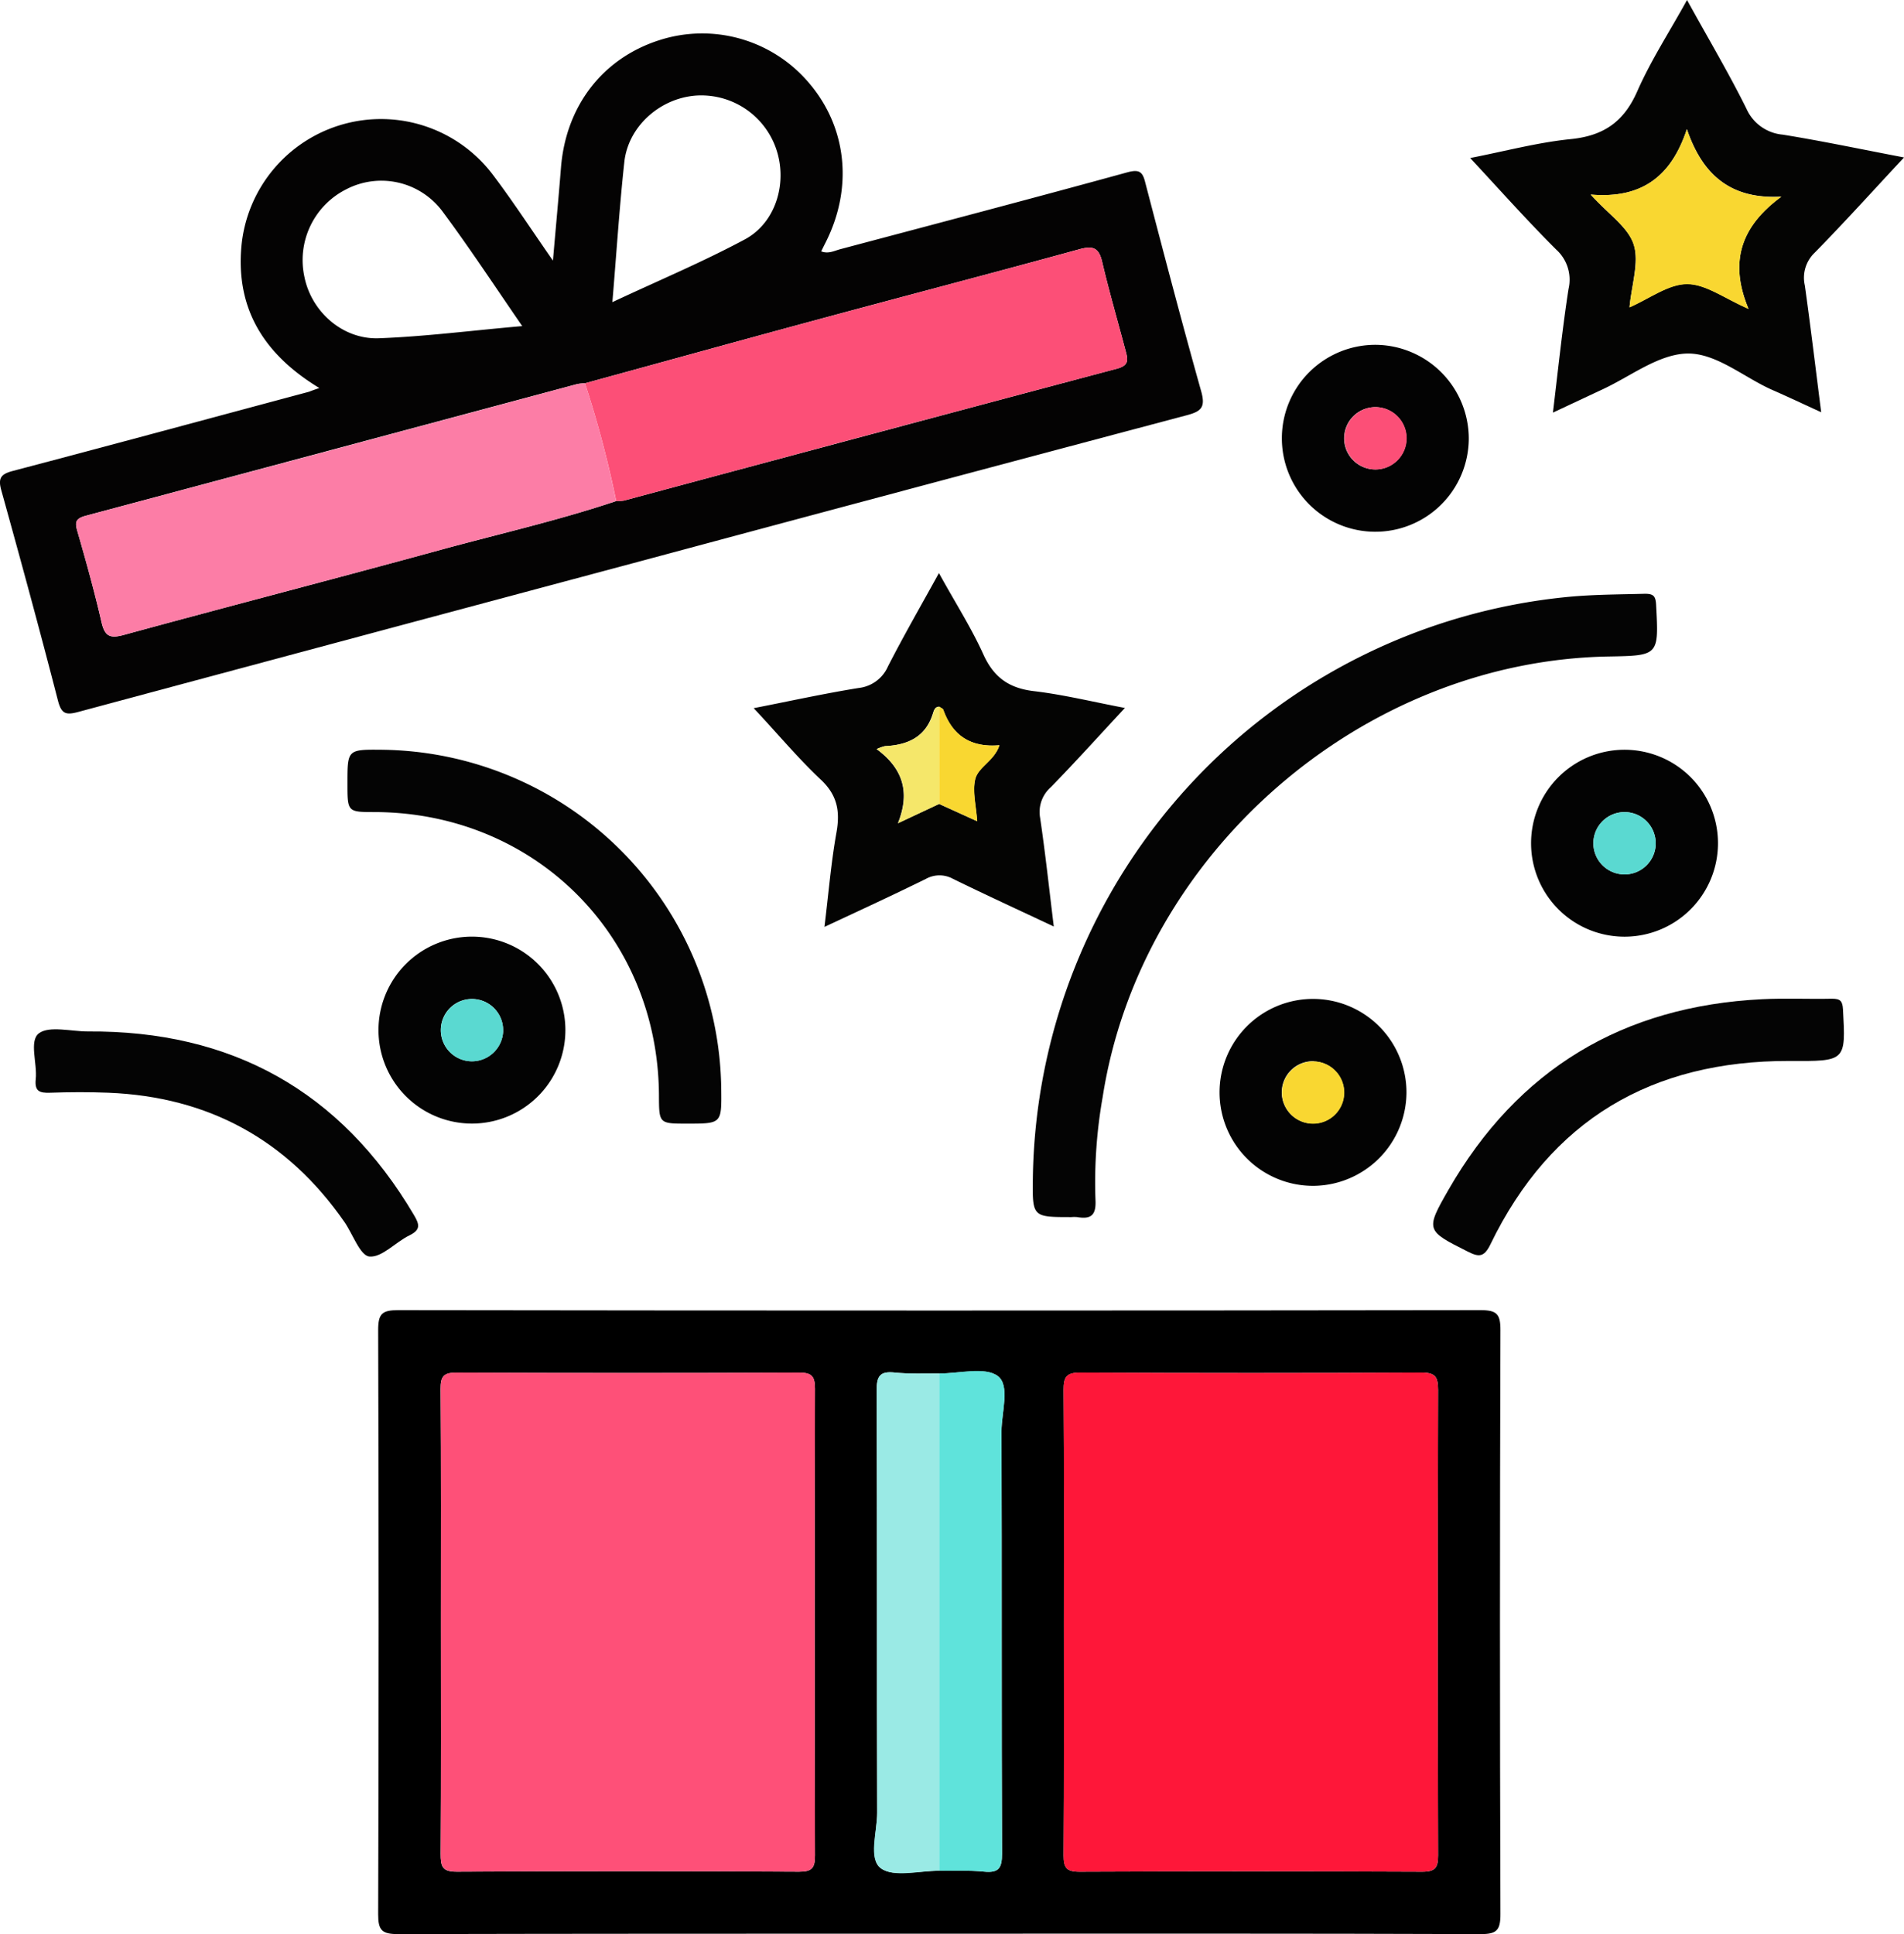 <svg id="Layer_1" data-name="Layer 1" xmlns="http://www.w3.org/2000/svg" viewBox="0 0 366.73 372.47"><defs><style>.cls-1{fill:#040303;}.cls-2{fill:#040403;}.cls-3{fill:#040404;}.cls-4{fill:#030303;}.cls-5{fill:#fe5078;}.cls-6{fill:#fe1739;}.cls-7{fill:#9aeae5;}.cls-8{fill:#5fe3db;}.cls-9{fill:#fc4f77;}.cls-10{fill:#fc7da6;}.cls-11{fill:#f9d731;}.cls-12{fill:#f5e76a;}.cls-13{fill:#5ad9d1;}</style></defs><title>gift</title><path d="M306.75,582.75c-34.75,0-69.5,0-104.24.08-3.12,0-3.85-.72-3.84-3.84q.18-56.24,0-112.49c0-3.12.73-3.83,3.84-3.83q104.24.15,208.49,0c3.11,0,3.84.72,3.83,3.84q-.18,56.24,0,112.49c0,3.12-.73,3.84-3.84,3.83C376.24,582.7,341.5,582.75,306.75,582.75Zm0-107.88c-2.87,0-5.76.12-8.6-.18s-3.47.69-3.46,3.47c.12,27.1,0,54.21.1,81.31,0,3.69-1.66,8.92.71,10.68s7.4.45,11.25.48c2.87,0,5.76-.11,8.6.17s3.49-.66,3.48-3.46c-.12-27.1,0-54.21-.1-81.31,0-3.69,1.66-8.91-.73-10.68S310.59,474.9,306.74,474.87Zm-96,47.91c0,14.86.05,29.72-.05,44.58,0,2.38.25,3.48,3.12,3.46q33-.2,65.93,0c2.51,0,3.06-.75,3.05-3.14q-.12-45,0-89.9c0-2.49-.72-3.08-3.13-3.07q-33,.14-65.93,0c-2.51,0-3.07.75-3.05,3.14C210.8,492.81,210.75,507.8,210.75,522.78Zm120-.12c0,15,.05,30-.05,45,0,2.37.53,3.17,3.06,3.16q33-.15,66,0c2.54,0,3.06-.8,3.06-3.17q-.12-44.8,0-89.6c0-2.56-.56-3.37-3.26-3.35q-32.81.17-65.61,0c-2.7,0-3.27.8-3.25,3.36C330.81,492.92,330.75,507.79,330.75,522.66Z" transform="translate(-125.83 -210.36)"/><path class="cls-1" d="M187.34,285.09c-10.73-6.52-16.12-15.3-15-27.41A27,27,0,0,1,220.75,244c3.9,5.16,7.43,10.59,11.58,16.55.56-6.42,1.09-12.16,1.55-17.91.94-11.86,8-21,18.84-24.51a26.94,26.94,0,0,1,28.87,8.14c7.37,8.56,8.6,20.24,3.26,30.79-.28.55-.55,1.1-.85,1.71,1.39.53,2.52-.11,3.68-.42,18.42-4.9,36.86-9.74,55.24-14.79,2.38-.66,3-.1,3.51,2,3.5,13.38,7,26.78,10.74,40.08.9,3.17.07,3.94-2.8,4.7q-52.75,14-105.45,28.17-54,14.44-107.95,28.94c-2.51.68-3.32.4-4-2.25-3.48-13.51-7.16-27-10.89-40.42-.65-2.33-.1-3.12,2.24-3.73,19-5,38-10.15,57.05-15.25C185.82,285.62,186.25,285.45,187.34,285.09Zm57.19,21.76a8.07,8.07,0,0,0,1.48-.09Q293.5,294,341,281.35c2.52-.67,2-2,1.59-3.59-1.5-5.66-3.14-11.29-4.48-17-.64-2.74-1.79-3.11-4.39-2.4-16.59,4.56-33.23,8.9-49.83,13.39-15.15,4.09-30.26,8.28-45.39,12.42a9.18,9.18,0,0,0-1.49.15Q189.7,297,142.37,309.68c-2.1.56-2.13,1.32-1.6,3.12,1.66,5.74,3.26,11.51,4.6,17.34.62,2.7,1.56,3.25,4.28,2.5,20.33-5.55,40.72-10.82,61-16.38C222,313.17,233.41,310.58,244.53,306.85Zm-18.11-33.69C221,265.29,216.21,258,211,251a14.67,14.67,0,0,0-18.47-4.19,15.26,15.26,0,0,0-8.06,16.9c1.36,6.71,7.4,12.09,14.41,11.79C207.83,275.16,216.73,274,226.42,273.16Zm17.36-4.61c8.95-4.2,17.45-7.76,25.52-12.09,6.09-3.27,8.31-11.15,5.94-17.68a15.26,15.26,0,0,0-15.52-10c-6.9.59-12.91,6-13.64,12.8C245.14,250.26,244.58,259,243.78,268.55Z" transform="translate(-125.83 -210.36)"/><path class="cls-2" d="M424.94,289.82c1-8.3,1.81-16.08,3-23.8a7.82,7.82,0,0,0-2.38-7.61C420,252.87,414.78,247,409,240.79c6.79-1.32,13-3,19.37-3.64s10.24-3.35,12.82-9.22,6.13-11.33,9.58-17.57c4,7.28,8,14,11.44,20.93a8.46,8.46,0,0,0,7,5c7.62,1.23,15.17,2.83,23.36,4.39-6,6.42-11.47,12.5-17.2,18.33a6.67,6.67,0,0,0-1.91,6.33c1.11,7.89,2.05,15.81,3.15,24.41-3.5-1.6-6.45-3-9.43-4.3-5.56-2.46-10.93-7.25-16.63-7-5.53.26-10.86,4.53-16.28,7Zm7.27-42c3.47,3.84,7.24,6.32,8.3,9.65s-.42,7.76-.82,12.06c3.87-1.69,7.47-4.47,11.08-4.48s7.21,2.77,11.84,4.77c-3.86-9.23-1.28-16,6.32-21.6-9.72.55-15.18-4.14-18.19-13C447.79,244.17,442.21,248.69,432.21,247.83Z" transform="translate(-125.83 -210.36)"/><path class="cls-3" d="M324.77,437.2A114.09,114.09,0,0,1,428.08,325.29c4.87-.45,9.73-.45,14.59-.58,1.62,0,2.05.44,2.14,2.08.53,9.84.58,9.83-9.22,10-47.57.88-90.1,38-97.38,84.87a94.3,94.3,0,0,0-1.38,19.76c.16,2.95-.84,3.79-3.52,3.33a7,7,0,0,0-1.12,0C324.67,444.75,324.67,444.75,324.77,437.2Z" transform="translate(-125.83 -210.36)"/><path class="cls-2" d="M271,346.74c7.1-1.39,13.64-2.83,20.24-3.89a7,7,0,0,0,5.61-4.13c3-5.87,6.3-11.59,9.83-18,3,5.48,6.16,10.38,8.53,15.61,2,4.46,4.94,6.56,9.76,7.13,5.68.67,11.28,2.05,17.53,3.24-4.94,5.3-9.5,10.37-14.26,15.25a6.35,6.35,0,0,0-2.07,5.92c1,6.77,1.73,13.58,2.63,20.92-6.82-3.21-13.14-6.11-19.39-9.17a5.39,5.39,0,0,0-5.25,0c-6.24,3.07-12.57,6-19.53,9.24.79-6.44,1.27-12.36,2.31-18.17.74-4.14.16-7.26-3.11-10.28C279.41,356.24,275.5,351.53,271,346.74Zm35.71-.28c-.81,0-1,.73-1.17,1.22-1.4,4.62-4.86,6.16-9.27,6.37a8.19,8.19,0,0,0-1.6.57c4.86,3.59,6.59,8.06,4.1,14.28l7.93-3.72,7.33,3.33c-.2-3-.95-5.68-.38-8.08s3.66-3.5,4.67-6.55c-5.56.48-9.05-1.88-10.81-6.81C307.46,346.81,307,346.66,306.75,346.46Z" transform="translate(-125.83 -210.36)"/><path class="cls-3" d="M264.75,420.21c.07,6.54.07,6.54-6.58,6.54-5.4,0-5.4,0-5.42-5.44-.14-30.74-23.89-54.43-54.67-54.56-5.33,0-5.33,0-5.33-5.54,0-6.52,0-6.52,6.65-6.46A66.1,66.1,0,0,1,264.75,420.21Z" transform="translate(-125.83 -210.36)"/><path class="cls-3" d="M470.43,414.68C444,414.63,424.53,426,412.9,450c-1.24,2.56-2.27,2.46-4.43,1.36-7.94-4-8.13-4.07-3.66-11.85,13.37-23.27,33.64-35.39,60.38-36.72,4.48-.23,9,0,13.48-.1,1.62,0,2.05.43,2.14,2.08C481.35,414.76,481.4,414.75,470.43,414.68Z" transform="translate(-125.83 -210.36)"/><path class="cls-3" d="M142.76,409c27.63-.2,48.68,11.43,62.8,35.35,1.08,1.83,1.33,2.84-.87,3.92-2.68,1.3-5.29,4.3-7.71,4.07-1.79-.16-3.19-4.31-4.81-6.65-11-15.84-26.2-24.11-45.45-24.89-3.74-.15-7.49-.13-11.24,0-2,.07-3-.26-2.77-2.56.35-3.06-1.34-7.44.64-8.9S139.54,409,142.76,409Z" transform="translate(-125.83 -210.36)"/><path class="cls-4" d="M408.73,294.88a18,18,0,1,1-17.67-18.11A18.08,18.08,0,0,1,408.73,294.88Zm-18.11-6.11a6,6,0,1,0,6.1,5.75A6,6,0,0,0,390.62,288.77Z" transform="translate(-125.83 -210.36)"/><path class="cls-4" d="M456.73,372.7a18,18,0,1,1-18.23-17.95A18,18,0,0,1,456.73,372.7Zm-12,0a6,6,0,1,0-5.84,6.05A6,6,0,0,0,444.74,372.69Z" transform="translate(-125.83 -210.36)"/><path class="cls-4" d="M234.73,408.74a18,18,0,1,1-18.18-18A18,18,0,0,1,234.73,408.74Zm-12,.2a6,6,0,1,0-6.09,5.8A6.05,6.05,0,0,0,222.74,408.94Z" transform="translate(-125.83 -210.36)"/><path class="cls-4" d="M378.86,438.73a18,18,0,1,1,17.87-17.92A18.06,18.06,0,0,1,378.86,438.73Zm0-24a6,6,0,1,0,5.85,6A6,6,0,0,0,378.88,414.77Z" transform="translate(-125.83 -210.36)"/><path class="cls-5" d="M210.75,522.78c0-15,.05-30-.05-44.95,0-2.39.54-3.15,3.05-3.14q33,.15,65.93,0c2.41,0,3.13.58,3.13,3.07q-.13,45,0,89.9c0,2.39-.54,3.15-3.05,3.14q-33-.15-65.93,0c-2.87,0-3.13-1.08-3.12-3.46C210.8,552.5,210.75,537.64,210.75,522.78Z" transform="translate(-125.83 -210.36)"/><path class="cls-6" d="M330.75,522.66c0-14.87.06-29.74-.06-44.61,0-2.56.55-3.38,3.25-3.36q32.81.17,65.61,0c2.7,0,3.26.79,3.26,3.35q-.13,44.81,0,89.6c0,2.37-.52,3.18-3.06,3.17q-33-.15-66,0c-2.53,0-3.08-.79-3.06-3.16C330.8,552.65,330.75,537.66,330.75,522.66Z" transform="translate(-125.83 -210.36)"/><path class="cls-7" d="M306.74,570.63c-3.85,0-8.76,1.37-11.25-.48s-.7-7-.71-10.68c-.06-27.1,0-54.21-.1-81.31,0-2.78.6-3.76,3.46-3.47s5.73.14,8.6.18Z" transform="translate(-125.83 -210.36)"/><path class="cls-8" d="M306.74,570.63V474.87c3.85,0,8.75-1.37,11.25.48s.72,7,.73,10.68c.06,27.1,0,54.21.1,81.31,0,2.8-.65,3.75-3.48,3.46S309.61,570.67,306.74,570.63Z" transform="translate(-125.83 -210.36)"/><path class="cls-9" d="M238.5,284.18c15.13-4.14,30.24-8.33,45.39-12.42,16.6-4.49,33.24-8.83,49.83-13.39,2.6-.71,3.75-.34,4.39,2.4,1.34,5.7,3,11.33,4.48,17,.42,1.6.93,2.92-1.59,3.59q-47.53,12.6-95,25.41a8.07,8.07,0,0,1-1.48.09A204,204,0,0,0,238.5,284.18Z" transform="translate(-125.83 -210.36)"/><path class="cls-10" d="M238.5,284.18a204,204,0,0,1,6,22.67c-11.12,3.73-22.55,6.32-33.84,9.41-20.32,5.56-40.71,10.83-61,16.38-2.72.75-3.66.2-4.28-2.5-1.34-5.83-2.94-11.6-4.6-17.34-.53-1.8-.5-2.56,1.6-3.12q47.34-12.6,94.64-25.35A9.18,9.18,0,0,1,238.5,284.18Z" transform="translate(-125.83 -210.36)"/><path class="cls-11" d="M432.21,247.83c10,.86,15.58-3.66,18.53-12.57,3,8.83,8.47,13.52,18.19,13-7.6,5.57-10.18,12.37-6.32,21.6-4.63-2-8.24-4.78-11.84-4.77s-7.21,2.79-11.08,4.48c.4-4.3,1.92-8.59.82-12.06S435.68,251.67,432.21,247.83Z" transform="translate(-125.83 -210.36)"/><path class="cls-12" d="M306.74,365.18l-7.93,3.72c2.49-6.22.76-10.69-4.1-14.28a8.19,8.19,0,0,1,1.6-.57c4.41-.21,7.87-1.75,9.27-6.37.15-.49.36-1.22,1.17-1.22Q306.75,355.82,306.74,365.18Z" transform="translate(-125.83 -210.36)"/><path class="cls-11" d="M306.74,365.18q0-9.36,0-18.72c.28.2.71.35.8.61,1.76,4.93,5.25,7.29,10.81,6.81-1,3.05-4.11,4.2-4.67,6.55s.18,5.12.38,8.08Z" transform="translate(-125.83 -210.36)"/><path class="cls-9" d="M390.62,288.77a6,6,0,1,1-5.84,6A6,6,0,0,1,390.62,288.77Z" transform="translate(-125.83 -210.36)"/><path class="cls-13" d="M444.74,372.69a6,6,0,1,1-6-5.93A6,6,0,0,1,444.74,372.69Z" transform="translate(-125.83 -210.36)"/><path class="cls-13" d="M222.74,408.94a6,6,0,1,1-5.72-6.18A6,6,0,0,1,222.74,408.94Z" transform="translate(-125.83 -210.36)"/><path class="cls-11" d="M378.88,414.77a6,6,0,1,1-6.12,5.74A6,6,0,0,1,378.88,414.77Z" transform="translate(-125.83 -210.36)"/></svg>